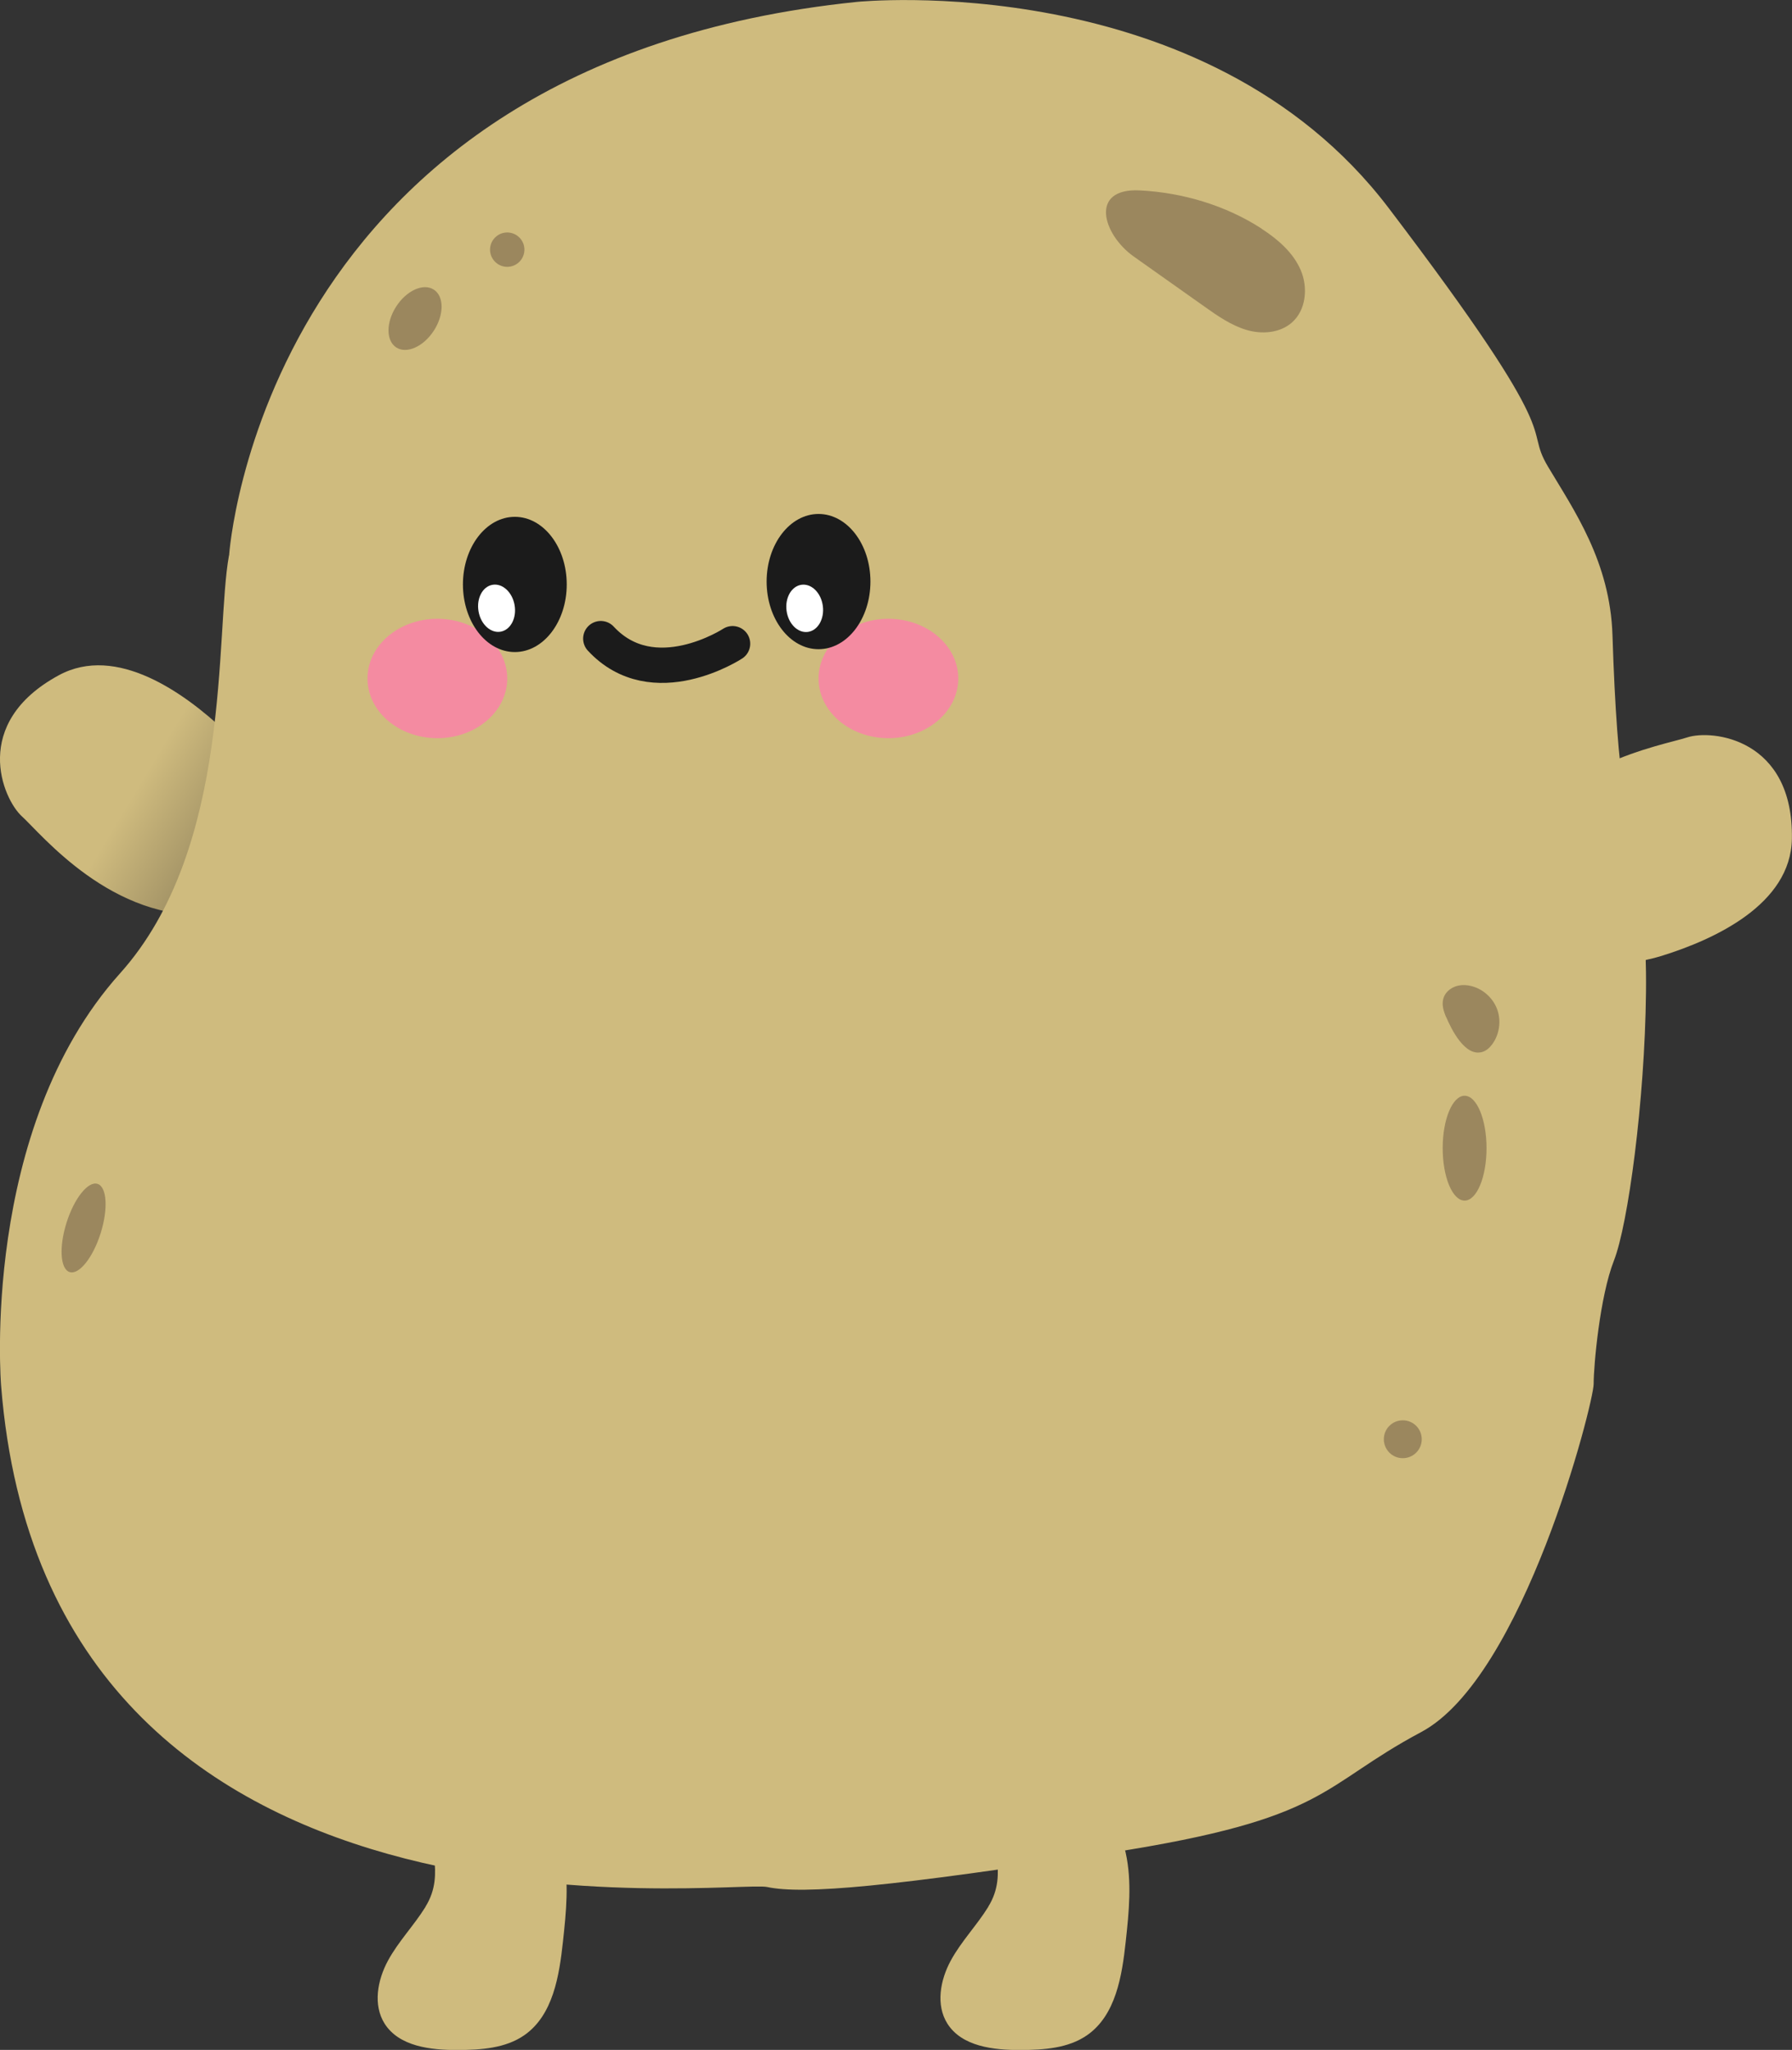 <svg width="132" height="151" viewBox="0 0 132 151" fill="none" xmlns="http://www.w3.org/2000/svg">
<rect x="0" y="0" width="132" height="151" fill="#333333" stroke="none"/>
<g id="&#234;&#176;&#144;&#236;&#158;&#144;&#236;&#191;&#164;" clip-path="url(#clip0_463_1282)">
<g id="Group 1">
<g id="Group">
<g id="Group_2">
<g id="Group_3">
<path id="Vector" d="M113.745 69.675C116.391 71.087 119.532 71.306 122.397 70.413C126.285 69.205 131.911 66.625 131.992 61.79C132.122 54.392 126.107 53.719 124.281 54.319C122.454 54.919 114.175 56.258 111.058 62.991C109.499 66.357 111.423 68.434 113.745 69.675Z" fill="#CFBB7E"/>
<path id="Vector_2" d="M20.179 61.725C20.106 58.724 18.742 55.893 16.559 53.84C13.596 51.058 8.58 47.432 4.326 49.744C-2.175 53.273 0.195 58.846 1.615 60.136C3.036 61.425 8.279 67.964 15.682 67.364C19.384 67.063 20.244 64.362 20.179 61.742V61.725Z" fill="url(#paint0_linear_463_1282)"/>
</g>
<g id="Group_4">
<path id="Vector_3" d="M31.348 140.455C30.496 141.834 29.343 143.01 28.572 144.438C27.801 145.865 27.468 147.691 28.328 149.062C29.4 150.757 31.73 151.017 33.734 151.009C35.431 151 37.233 150.887 38.629 149.913C40.739 148.437 41.194 145.557 41.47 143.002C41.705 140.836 41.933 138.629 41.47 136.504C41.007 134.379 39.749 132.302 37.752 131.434C35.756 130.566 33.036 131.32 32.2 133.324C31.194 135.733 32.931 137.891 31.34 140.455H31.348Z" fill="#CFBB7E"/>
<path id="Vector_4" d="M72.802 140.455C71.95 141.834 70.797 143.01 70.026 144.438C69.255 145.865 68.922 147.691 69.783 149.062C70.854 150.757 73.184 151.017 75.189 151.009C76.885 151 78.687 150.887 80.083 149.913C82.194 148.437 82.648 145.557 82.924 143.002C83.159 140.836 83.387 138.629 82.924 136.504C82.462 134.379 81.203 132.302 79.207 131.434C77.21 130.566 74.49 131.32 73.654 133.324C72.648 135.733 74.385 137.891 72.794 140.455H72.802Z" fill="#CFBB7E"/>
</g>
<path id="Vector_5" d="M16.875 40.918C16.875 40.918 19.245 4.64 63.135 0.138C63.135 0.138 88.76 -2.474 102.283 15.316C115.806 33.106 112.113 31.159 114.02 34.363C115.928 37.568 118.607 41.364 118.777 46.807C118.948 52.251 119.256 56.161 119.605 58.148C119.954 60.136 121.334 65.076 121.245 73.107C121.155 81.138 119.922 90.216 118.883 92.86C117.844 95.505 117.389 100.575 117.389 101.954C117.389 103.333 112.235 123.565 104.686 127.588C97.137 131.612 97.957 133.965 81.788 136.479C65.618 138.994 59.181 139.57 56.511 139.002C53.84 138.434 3.49 145.386 0.081 102.067C0.081 102.067 -1.486 83.207 8.839 71.704C17.168 62.431 15.828 46.58 16.867 40.918H16.875Z" fill="#CFBB7E"/>
</g>
<g id="Group_5">
<path id="Vector_6" d="M92.941 16.857C94.126 17.628 95.246 18.593 95.806 19.883C96.366 21.173 96.212 22.86 95.141 23.777C94.256 24.539 92.941 24.637 91.821 24.304C90.7 23.971 89.718 23.29 88.769 22.617C87.015 21.376 85.262 20.134 83.509 18.893C81.22 17.271 80.213 13.831 83.971 14.026C87.121 14.188 90.295 15.129 92.941 16.849V16.857Z" fill="#9B875E"/>
<path id="Vector_7" d="M31.955 24.361C32.718 23.184 32.718 21.829 31.955 21.334C31.191 20.84 29.953 21.392 29.19 22.569C28.427 23.745 28.427 25.1 29.19 25.595C29.954 26.09 31.192 25.537 31.955 24.361Z" fill="#9B875E"/>
<path id="Vector_8" d="M37.363 19.656C38.062 19.656 38.629 19.089 38.629 18.39C38.629 17.692 38.062 17.125 37.363 17.125C36.664 17.125 36.097 17.692 36.097 18.39C36.097 19.089 36.664 19.656 37.363 19.656Z" fill="#9B875E"/>
<path id="Vector_9" d="M106.521 74.924C106.334 74.486 106.18 73.991 106.326 73.529C106.448 73.123 106.797 72.815 107.194 72.669C107.592 72.523 108.03 72.539 108.444 72.653C109.297 72.888 110.019 73.569 110.303 74.405C110.587 75.24 110.441 76.214 109.914 76.928C109.727 77.179 109.491 77.398 109.191 77.488C107.909 77.877 106.902 75.8 106.529 74.924H106.521Z" fill="#9B875E"/>
<path id="Vector_10" d="M107.884 88.439C108.776 88.439 109.499 86.71 109.499 84.577C109.499 82.445 108.776 80.716 107.884 80.716C106.992 80.716 106.269 82.445 106.269 84.577C106.269 86.71 106.992 88.439 107.884 88.439Z" fill="#9B875E"/>
<path id="Vector_11" d="M103.33 107.414C104.102 107.414 104.727 106.789 104.727 106.018C104.727 105.248 104.102 104.623 103.33 104.623C102.559 104.623 101.934 105.248 101.934 106.018C101.934 106.789 102.559 107.414 103.33 107.414Z" fill="#9B875E"/>
<path id="Vector_12" d="M7.411 90.851C7.978 89.057 7.876 87.425 7.184 87.207C6.491 86.988 5.47 88.265 4.903 90.06C4.336 91.854 4.437 93.486 5.13 93.704C5.822 93.923 6.844 92.646 7.411 90.851Z" fill="#9B875E"/>
</g>
</g>
<g id="Group_6">
<g id="Group_7">
<path id="Vector_13" d="M65.44 54.376C68.282 54.376 70.586 52.408 70.586 49.979C70.586 47.551 68.282 45.583 65.44 45.583C62.597 45.583 60.294 47.551 60.294 49.979C60.294 52.408 62.597 54.376 65.44 54.376Z" fill="#F48BA1"/>
<path id="Vector_14" d="M32.217 54.376C35.059 54.376 37.363 52.408 37.363 49.979C37.363 47.551 35.059 45.583 32.217 45.583C29.374 45.583 27.07 47.551 27.07 49.979C27.07 52.408 29.374 54.376 32.217 54.376Z" fill="#F48BA1"/>
</g>
<g id="Group_8">
<g id="Group_9">
<path id="Vector_15" d="M60.293 47.822C62.405 47.822 64.117 45.592 64.117 42.841C64.117 40.09 62.405 37.86 60.293 37.86C58.182 37.86 56.47 40.09 56.47 42.841C56.47 45.592 58.182 47.822 60.293 47.822Z" fill="#1B1B1B"/>
<path id="Vector_16" d="M37.923 48.032C40.034 48.032 41.746 45.803 41.746 43.052C41.746 40.301 40.034 38.071 37.923 38.071C35.811 38.071 34.1 40.301 34.1 43.052C34.1 45.803 35.811 48.032 37.923 48.032Z" fill="#1B1B1B"/>
<path id="Vector_17" d="M36.874 46.532C37.607 46.406 38.069 45.531 37.905 44.577C37.741 43.623 37.014 42.952 36.28 43.078C35.547 43.204 35.085 44.079 35.249 45.033C35.413 45.987 36.141 46.658 36.874 46.532Z" fill="white"/>
<path id="Vector_18" d="M59.506 46.549C60.244 46.451 60.738 45.593 60.61 44.634C60.483 43.675 59.781 42.977 59.043 43.075C58.306 43.173 57.811 44.031 57.939 44.99C58.067 45.949 58.769 46.647 59.506 46.549Z" fill="white"/>
</g>
<path id="Vector_19" d="M53.962 47.416C53.962 47.416 48.134 51.229 44.254 47.043" stroke="#1B1B1B" stroke-width="2.601" stroke-linecap="round" stroke-linejoin="round"/>
</g>
</g>
</g>
</g>
<defs>
<linearGradient id="paint0_linear_463_1282" x1="10.115" y1="58.006" x2="32.89" y2="71.716" gradientUnits="userSpaceOnUse">
<stop stop-color="#CFBB7E"/>
<stop offset="1" stop-color="#231F20"/>
</linearGradient>
<clipPath id="clip0_463_1282">
<rect width="132" height="151" fill="white"/>
</clipPath>
</defs>
</svg>
